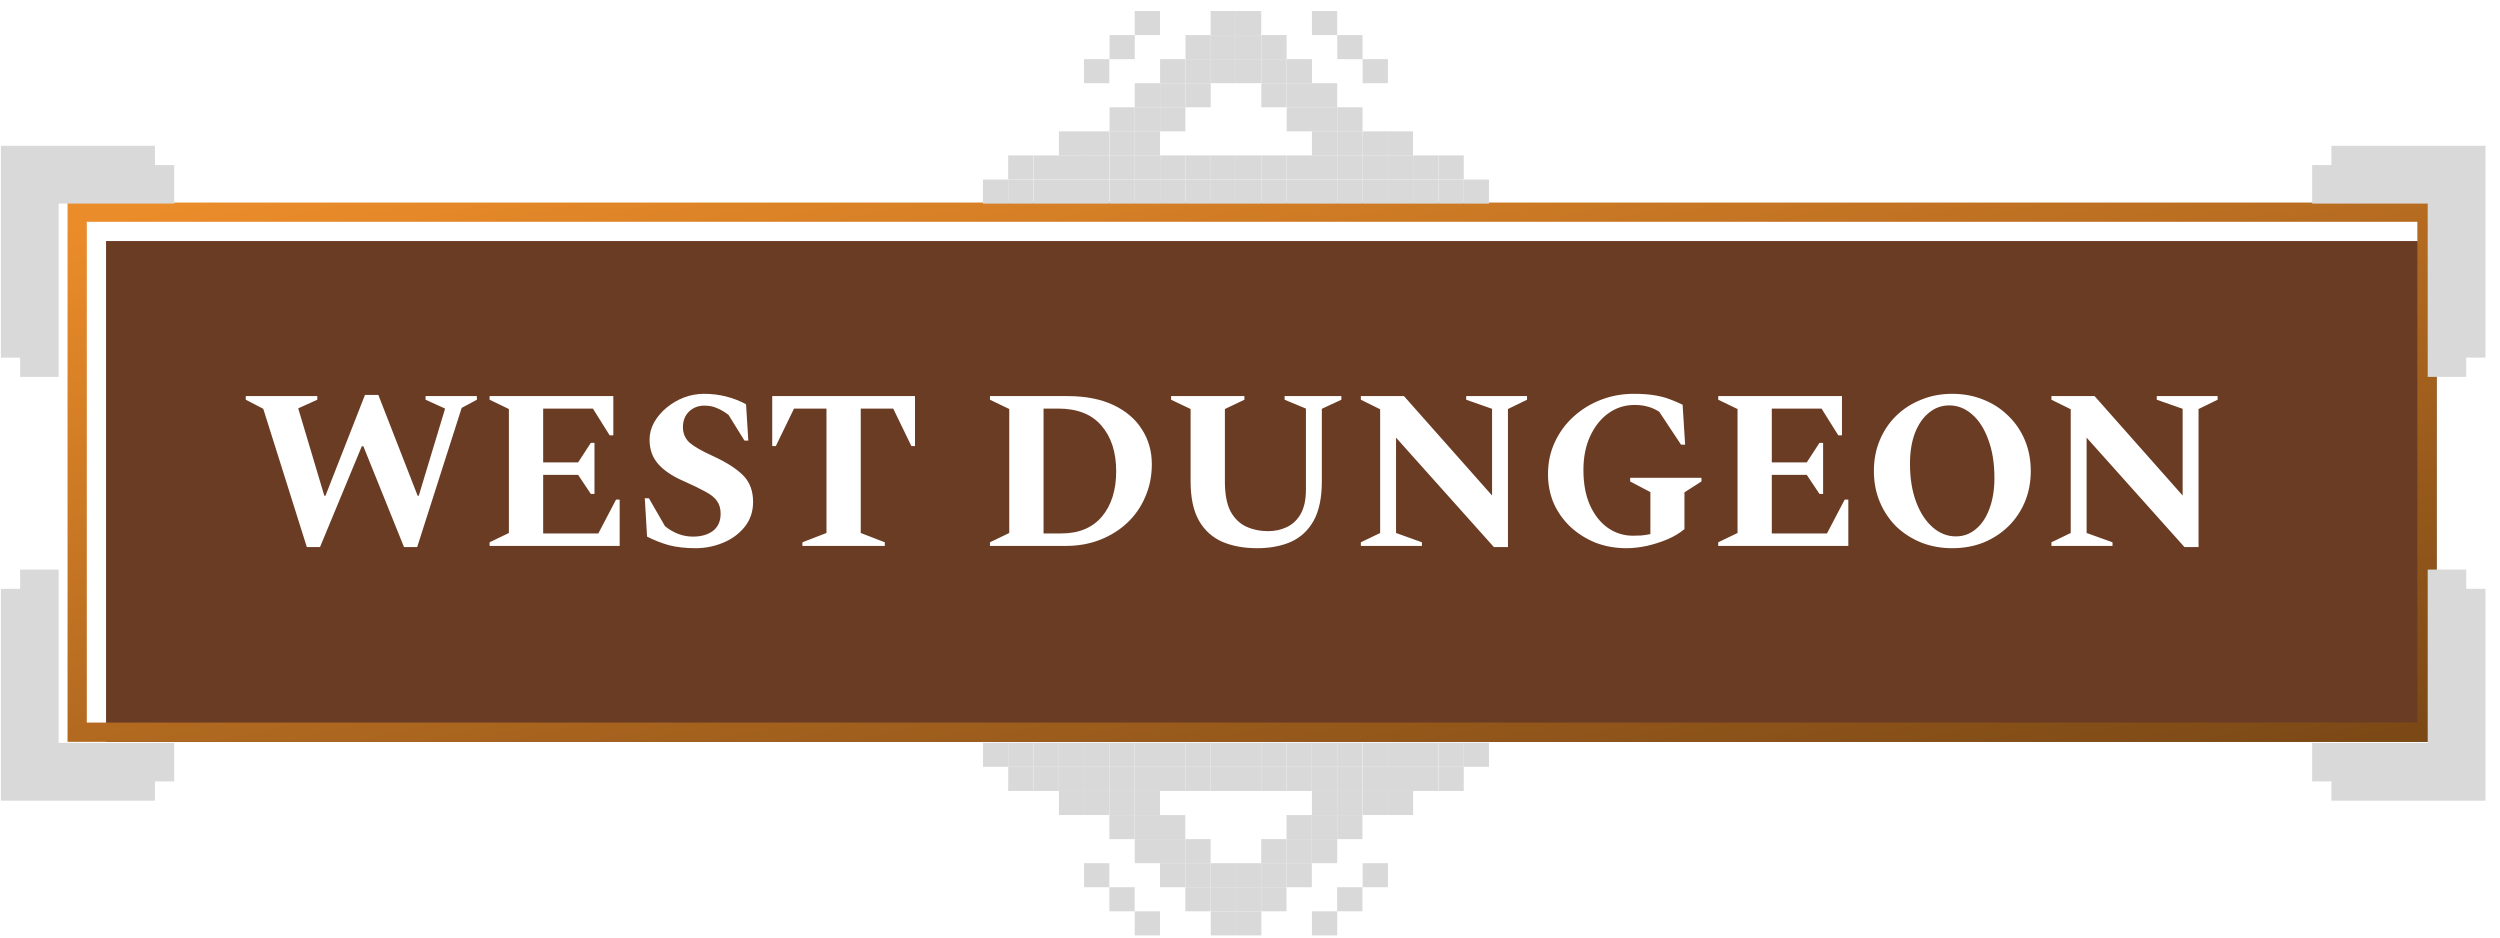 <svg width="144" height="54" viewBox="0 0 144 54" fill="none" xmlns="http://www.w3.org/2000/svg">
<g filter="url(#filter0_ii_1248_1805)">
<path d="M5 41.62V12.775H139.239V41.62H5Z" fill="#6B3C24"/>
</g>
<path d="M4.445 41.62V42.175H5H139.239H139.794V41.62V12.775V12.221H139.239H5H4.445V12.775V41.62Z" stroke="url(#paint0_linear_1248_1805)" stroke-width="1.109"/>
<path d="M1.16 21.709H3.379V11.726H10.034V9.508H8.925V8.398H0.051V20.6H1.16V21.709Z" fill="#D9D9D9"/>
<path d="M142.055 21.709H139.836V11.726H133.181V9.508H134.29V8.398H143.164V20.6H142.055V21.709Z" fill="#D9D9D9"/>
<path d="M142.055 32.808L139.836 32.808L139.836 42.791L133.181 42.791L133.181 45.01L134.29 45.01L134.29 46.119L143.164 46.119L143.164 33.917L142.055 33.917L142.055 32.808Z" fill="#D9D9D9"/>
<path d="M1.16 32.808L3.379 32.808L3.379 42.791L10.034 42.791L10.034 45.01L8.925 45.01L8.925 46.119L0.051 46.119L0.051 33.917L1.16 33.917L1.16 32.808Z" fill="#D9D9D9"/>
<rect x="65.361" y="0.633" width="1.456" height="1.386" fill="#D9D9D9"/>
<rect x="69.731" y="0.633" width="1.456" height="1.386" fill="#D9D9D9"/>
<rect x="71.189" y="0.633" width="1.456" height="1.386" fill="#D9D9D9"/>
<rect x="75.566" y="0.633" width="1.456" height="1.386" fill="#D9D9D9"/>
<rect x="63.908" y="2.021" width="1.456" height="1.386" fill="#D9D9D9"/>
<rect x="68.283" y="2.021" width="1.456" height="1.386" fill="#D9D9D9"/>
<rect x="69.731" y="2.021" width="1.456" height="1.386" fill="#D9D9D9"/>
<rect x="71.189" y="2.021" width="1.456" height="1.386" fill="#D9D9D9"/>
<rect x="72.652" y="2.021" width="1.456" height="1.386" fill="#D9D9D9"/>
<rect x="77.027" y="2.021" width="1.456" height="1.386" fill="#D9D9D9"/>
<rect x="62.44" y="3.406" width="1.456" height="1.386" fill="#D9D9D9"/>
<rect x="66.822" y="3.406" width="1.456" height="1.386" fill="#D9D9D9"/>
<rect x="68.283" y="3.406" width="1.456" height="1.386" fill="#D9D9D9"/>
<rect x="69.731" y="3.406" width="1.456" height="1.386" fill="#D9D9D9"/>
<rect x="71.189" y="3.406" width="1.456" height="1.386" fill="#D9D9D9"/>
<rect x="72.652" y="3.406" width="1.456" height="1.386" fill="#D9D9D9"/>
<rect x="74.113" y="3.406" width="1.456" height="1.386" fill="#D9D9D9"/>
<rect x="78.486" y="3.406" width="1.456" height="1.386" fill="#D9D9D9"/>
<rect x="65.361" y="4.793" width="1.456" height="1.386" fill="#D9D9D9"/>
<rect x="66.822" y="4.793" width="1.456" height="1.386" fill="#D9D9D9"/>
<rect x="68.283" y="4.793" width="1.456" height="1.386" fill="#D9D9D9"/>
<rect x="72.652" y="4.793" width="1.456" height="1.386" fill="#D9D9D9"/>
<rect x="74.113" y="4.793" width="1.456" height="1.386" fill="#D9D9D9"/>
<rect x="75.566" y="4.793" width="1.456" height="1.386" fill="#D9D9D9"/>
<rect x="63.908" y="6.18" width="1.456" height="1.386" fill="#D9D9D9"/>
<rect x="65.361" y="6.18" width="1.456" height="1.386" fill="#D9D9D9"/>
<rect x="66.822" y="6.18" width="1.456" height="1.386" fill="#D9D9D9"/>
<rect x="74.113" y="6.18" width="1.456" height="1.386" fill="#D9D9D9"/>
<rect x="75.566" y="6.18" width="1.456" height="1.386" fill="#D9D9D9"/>
<rect x="77.027" y="6.18" width="1.456" height="1.386" fill="#D9D9D9"/>
<rect x="60.994" y="7.566" width="1.456" height="1.386" fill="#D9D9D9"/>
<rect x="62.44" y="7.566" width="1.456" height="1.386" fill="#D9D9D9"/>
<rect x="63.908" y="7.566" width="1.456" height="1.386" fill="#D9D9D9"/>
<rect x="65.361" y="7.566" width="1.456" height="1.386" fill="#D9D9D9"/>
<rect x="75.566" y="7.566" width="1.456" height="1.386" fill="#D9D9D9"/>
<rect x="77.027" y="7.566" width="1.456" height="1.386" fill="#D9D9D9"/>
<rect x="78.486" y="7.566" width="1.456" height="1.386" fill="#D9D9D9"/>
<rect x="79.934" y="7.566" width="1.456" height="1.386" fill="#D9D9D9"/>
<rect x="58.072" y="8.953" width="1.456" height="1.386" fill="#D9D9D9"/>
<rect x="59.541" y="8.953" width="1.456" height="1.386" fill="#D9D9D9"/>
<rect x="60.994" y="8.953" width="1.456" height="1.386" fill="#D9D9D9"/>
<rect x="62.44" y="8.953" width="1.456" height="1.386" fill="#D9D9D9"/>
<rect x="63.908" y="8.953" width="1.456" height="1.386" fill="#D9D9D9"/>
<rect x="65.361" y="8.953" width="1.456" height="1.386" fill="#D9D9D9"/>
<rect x="66.822" y="8.953" width="1.456" height="1.386" fill="#D9D9D9"/>
<rect x="68.283" y="8.953" width="1.456" height="1.386" fill="#D9D9D9"/>
<rect x="69.731" y="8.953" width="1.456" height="1.386" fill="#D9D9D9"/>
<rect x="71.189" y="8.953" width="1.456" height="1.386" fill="#D9D9D9"/>
<rect x="72.652" y="8.953" width="1.456" height="1.386" fill="#D9D9D9"/>
<rect x="74.113" y="8.953" width="1.456" height="1.386" fill="#D9D9D9"/>
<rect x="75.566" y="8.953" width="1.456" height="1.386" fill="#D9D9D9"/>
<rect x="77.027" y="8.953" width="1.456" height="1.386" fill="#D9D9D9"/>
<rect x="78.486" y="8.953" width="1.456" height="1.386" fill="#D9D9D9"/>
<rect x="79.934" y="8.953" width="1.456" height="1.386" fill="#D9D9D9"/>
<rect x="81.394" y="8.953" width="1.456" height="1.386" fill="#D9D9D9"/>
<rect x="82.856" y="8.953" width="1.456" height="1.386" fill="#D9D9D9"/>
<rect x="56.619" y="10.342" width="1.456" height="1.386" fill="#D9D9D9"/>
<rect x="58.072" y="10.342" width="1.456" height="1.386" fill="#D9D9D9"/>
<rect x="59.541" y="10.342" width="1.456" height="1.386" fill="#D9D9D9"/>
<rect x="60.994" y="10.342" width="1.456" height="1.386" fill="#D9D9D9"/>
<rect x="62.44" y="10.342" width="1.456" height="1.386" fill="#D9D9D9"/>
<rect x="63.908" y="10.342" width="1.456" height="1.386" fill="#D9D9D9"/>
<rect x="65.361" y="10.342" width="1.456" height="1.386" fill="#D9D9D9"/>
<rect x="66.822" y="10.342" width="1.456" height="1.386" fill="#D9D9D9"/>
<rect x="68.283" y="10.342" width="1.456" height="1.386" fill="#D9D9D9"/>
<rect x="69.731" y="10.342" width="1.456" height="1.386" fill="#D9D9D9"/>
<rect x="71.189" y="10.342" width="1.456" height="1.386" fill="#D9D9D9"/>
<rect x="72.652" y="10.342" width="1.456" height="1.386" fill="#D9D9D9"/>
<rect x="74.113" y="10.342" width="1.456" height="1.386" fill="#D9D9D9"/>
<rect x="75.566" y="10.342" width="1.456" height="1.386" fill="#D9D9D9"/>
<rect x="77.027" y="10.342" width="1.456" height="1.386" fill="#D9D9D9"/>
<rect x="78.486" y="10.342" width="1.456" height="1.386" fill="#D9D9D9"/>
<rect x="79.934" y="10.342" width="1.456" height="1.386" fill="#D9D9D9"/>
<rect x="81.394" y="10.342" width="1.456" height="1.386" fill="#D9D9D9"/>
<rect x="82.856" y="10.342" width="1.456" height="1.386" fill="#D9D9D9"/>
<rect x="84.309" y="10.342" width="1.456" height="1.386" fill="#D9D9D9"/>
<rect x="77.023" y="53.879" width="1.456" height="1.386" transform="rotate(-180 77.023 53.879)" fill="#D9D9D9"/>
<rect x="72.654" y="53.879" width="1.456" height="1.386" transform="rotate(-180 72.654 53.879)" fill="#D9D9D9"/>
<rect x="71.195" y="53.879" width="1.456" height="1.386" transform="rotate(-180 71.195 53.879)" fill="#D9D9D9"/>
<rect x="66.818" y="53.879" width="1.456" height="1.386" transform="rotate(-180 66.818 53.879)" fill="#D9D9D9"/>
<rect x="78.477" y="52.49" width="1.456" height="1.386" transform="rotate(-180 78.477 52.49)" fill="#D9D9D9"/>
<rect x="74.102" y="52.49" width="1.456" height="1.386" transform="rotate(-180 74.102 52.49)" fill="#D9D9D9"/>
<rect x="72.654" y="52.49" width="1.456" height="1.386" transform="rotate(-180 72.654 52.49)" fill="#D9D9D9"/>
<rect x="71.195" y="52.49" width="1.456" height="1.386" transform="rotate(-180 71.195 52.49)" fill="#D9D9D9"/>
<rect x="69.732" y="52.49" width="1.456" height="1.386" transform="rotate(-180 69.732 52.49)" fill="#D9D9D9"/>
<rect x="65.357" y="52.49" width="1.456" height="1.386" transform="rotate(-180 65.357 52.49)" fill="#D9D9D9"/>
<rect x="79.945" y="51.105" width="1.456" height="1.386" transform="rotate(-180 79.945 51.105)" fill="#D9D9D9"/>
<rect x="75.562" y="51.105" width="1.456" height="1.386" transform="rotate(-180 75.562 51.105)" fill="#D9D9D9"/>
<rect x="74.102" y="51.105" width="1.456" height="1.386" transform="rotate(-180 74.102 51.105)" fill="#D9D9D9"/>
<rect x="72.654" y="51.105" width="1.456" height="1.386" transform="rotate(-180 72.654 51.105)" fill="#D9D9D9"/>
<rect x="71.195" y="51.105" width="1.456" height="1.386" transform="rotate(-180 71.195 51.105)" fill="#D9D9D9"/>
<rect x="69.732" y="51.105" width="1.456" height="1.386" transform="rotate(-180 69.732 51.105)" fill="#D9D9D9"/>
<rect x="68.272" y="51.105" width="1.456" height="1.386" transform="rotate(-180 68.272 51.105)" fill="#D9D9D9"/>
<rect x="63.898" y="51.105" width="1.456" height="1.386" transform="rotate(-180 63.898 51.105)" fill="#D9D9D9"/>
<rect x="77.023" y="49.719" width="1.456" height="1.386" transform="rotate(-180 77.023 49.719)" fill="#D9D9D9"/>
<rect x="75.562" y="49.719" width="1.456" height="1.386" transform="rotate(-180 75.562 49.719)" fill="#D9D9D9"/>
<rect x="74.102" y="49.719" width="1.456" height="1.386" transform="rotate(-180 74.102 49.719)" fill="#D9D9D9"/>
<rect x="69.732" y="49.719" width="1.456" height="1.386" transform="rotate(-180 69.732 49.719)" fill="#D9D9D9"/>
<rect x="68.272" y="49.719" width="1.456" height="1.386" transform="rotate(-180 68.272 49.719)" fill="#D9D9D9"/>
<rect x="66.818" y="49.719" width="1.456" height="1.386" transform="rotate(-180 66.818 49.719)" fill="#D9D9D9"/>
<rect x="78.477" y="48.334" width="1.456" height="1.386" transform="rotate(-180 78.477 48.334)" fill="#D9D9D9"/>
<rect x="77.023" y="48.334" width="1.456" height="1.386" transform="rotate(-180 77.023 48.334)" fill="#D9D9D9"/>
<rect x="75.562" y="48.334" width="1.456" height="1.386" transform="rotate(-180 75.562 48.334)" fill="#D9D9D9"/>
<rect x="68.272" y="48.334" width="1.456" height="1.386" transform="rotate(-180 68.272 48.334)" fill="#D9D9D9"/>
<rect x="66.818" y="48.334" width="1.456" height="1.386" transform="rotate(-180 66.818 48.334)" fill="#D9D9D9"/>
<rect x="65.357" y="48.334" width="1.456" height="1.386" transform="rotate(-180 65.357 48.334)" fill="#D9D9D9"/>
<rect x="81.398" y="46.945" width="1.456" height="1.386" transform="rotate(-180 81.398 46.945)" fill="#D9D9D9"/>
<rect x="79.945" y="46.945" width="1.456" height="1.386" transform="rotate(-180 79.945 46.945)" fill="#D9D9D9"/>
<rect x="78.477" y="46.945" width="1.456" height="1.386" transform="rotate(-180 78.477 46.945)" fill="#D9D9D9"/>
<rect x="77.023" y="46.945" width="1.456" height="1.386" transform="rotate(-180 77.023 46.945)" fill="#D9D9D9"/>
<rect x="66.818" y="46.945" width="1.456" height="1.386" transform="rotate(-180 66.818 46.945)" fill="#D9D9D9"/>
<rect x="65.357" y="46.945" width="1.456" height="1.386" transform="rotate(-180 65.357 46.945)" fill="#D9D9D9"/>
<rect x="63.898" y="46.945" width="1.456" height="1.386" transform="rotate(-180 63.898 46.945)" fill="#D9D9D9"/>
<rect x="62.451" y="46.945" width="1.456" height="1.386" transform="rotate(-180 62.451 46.945)" fill="#D9D9D9"/>
<rect x="84.312" y="45.559" width="1.456" height="1.386" transform="rotate(-180 84.312 45.559)" fill="#D9D9D9"/>
<rect x="82.844" y="45.559" width="1.456" height="1.386" transform="rotate(-180 82.844 45.559)" fill="#D9D9D9"/>
<rect x="81.391" y="45.559" width="1.456" height="1.386" transform="rotate(-180 81.391 45.559)" fill="#D9D9D9"/>
<rect x="79.945" y="45.559" width="1.456" height="1.386" transform="rotate(-180 79.945 45.559)" fill="#D9D9D9"/>
<rect x="78.477" y="45.559" width="1.456" height="1.386" transform="rotate(-180 78.477 45.559)" fill="#D9D9D9"/>
<rect x="77.023" y="45.559" width="1.456" height="1.386" transform="rotate(-180 77.023 45.559)" fill="#D9D9D9"/>
<rect x="75.562" y="45.559" width="1.456" height="1.386" transform="rotate(-180 75.562 45.559)" fill="#D9D9D9"/>
<rect x="74.102" y="45.559" width="1.456" height="1.386" transform="rotate(-180 74.102 45.559)" fill="#D9D9D9"/>
<rect x="72.648" y="45.559" width="1.456" height="1.386" transform="rotate(-180 72.648 45.559)" fill="#D9D9D9"/>
<rect x="71.195" y="45.559" width="1.456" height="1.386" transform="rotate(-180 71.195 45.559)" fill="#D9D9D9"/>
<rect x="69.732" y="45.559" width="1.456" height="1.386" transform="rotate(-180 69.732 45.559)" fill="#D9D9D9"/>
<rect x="68.272" y="45.559" width="1.456" height="1.386" transform="rotate(-180 68.272 45.559)" fill="#D9D9D9"/>
<rect x="66.818" y="45.559" width="1.456" height="1.386" transform="rotate(-180 66.818 45.559)" fill="#D9D9D9"/>
<rect x="65.357" y="45.559" width="1.456" height="1.386" transform="rotate(-180 65.357 45.559)" fill="#D9D9D9"/>
<rect x="63.898" y="45.559" width="1.456" height="1.386" transform="rotate(-180 63.898 45.559)" fill="#D9D9D9"/>
<rect x="62.451" y="45.559" width="1.456" height="1.386" transform="rotate(-180 62.451 45.559)" fill="#D9D9D9"/>
<rect x="60.99" y="45.559" width="1.456" height="1.386" transform="rotate(-180 60.99 45.559)" fill="#D9D9D9"/>
<rect x="59.529" y="45.559" width="1.456" height="1.386" transform="rotate(-180 59.529 45.559)" fill="#D9D9D9"/>
<rect x="85.766" y="44.168" width="1.456" height="1.386" transform="rotate(-180 85.766 44.168)" fill="#D9D9D9"/>
<rect x="84.312" y="44.168" width="1.456" height="1.386" transform="rotate(-180 84.312 44.168)" fill="#D9D9D9"/>
<rect x="82.844" y="44.168" width="1.456" height="1.386" transform="rotate(-180 82.844 44.168)" fill="#D9D9D9"/>
<rect x="81.398" y="44.168" width="1.456" height="1.386" transform="rotate(-180 81.398 44.168)" fill="#D9D9D9"/>
<rect x="79.945" y="44.168" width="1.456" height="1.386" transform="rotate(-180 79.945 44.168)" fill="#D9D9D9"/>
<rect x="78.477" y="44.168" width="1.456" height="1.386" transform="rotate(-180 78.477 44.168)" fill="#D9D9D9"/>
<rect x="77.023" y="44.168" width="1.456" height="1.386" transform="rotate(-180 77.023 44.168)" fill="#D9D9D9"/>
<rect x="75.562" y="44.168" width="1.456" height="1.386" transform="rotate(-180 75.562 44.168)" fill="#D9D9D9"/>
<rect x="74.102" y="44.168" width="1.456" height="1.386" transform="rotate(-180 74.102 44.168)" fill="#D9D9D9"/>
<rect x="72.648" y="44.168" width="1.456" height="1.386" transform="rotate(-180 72.648 44.168)" fill="#D9D9D9"/>
<rect x="71.195" y="44.168" width="1.456" height="1.386" transform="rotate(-180 71.195 44.168)" fill="#D9D9D9"/>
<rect x="69.732" y="44.168" width="1.456" height="1.386" transform="rotate(-180 69.732 44.168)" fill="#D9D9D9"/>
<rect x="68.272" y="44.168" width="1.456" height="1.386" transform="rotate(-180 68.272 44.168)" fill="#D9D9D9"/>
<rect x="66.818" y="44.168" width="1.456" height="1.386" transform="rotate(-180 66.818 44.168)" fill="#D9D9D9"/>
<rect x="65.357" y="44.168" width="1.456" height="1.386" transform="rotate(-180 65.357 44.168)" fill="#D9D9D9"/>
<rect x="63.898" y="44.168" width="1.456" height="1.386" transform="rotate(-180 63.898 44.168)" fill="#D9D9D9"/>
<rect x="62.451" y="44.168" width="1.456" height="1.386" transform="rotate(-180 62.451 44.168)" fill="#D9D9D9"/>
<rect x="60.99" y="44.168" width="1.456" height="1.386" transform="rotate(-180 60.99 44.168)" fill="#D9D9D9"/>
<rect x="59.529" y="44.168" width="1.456" height="1.386" transform="rotate(-180 59.529 44.168)" fill="#D9D9D9"/>
<rect x="58.076" y="44.168" width="1.456" height="1.386" transform="rotate(-180 58.076 44.168)" fill="#D9D9D9"/>
<path d="M17.674 31.511L15.164 23.547L14.157 23.024V22.815H18.276V23.024L17.177 23.521L18.681 28.555H18.747L21.022 22.75H21.793L24.056 28.555H24.121L25.638 23.534L24.513 23.024V22.815H27.468V23.024L26.592 23.495L24.029 31.511H23.271L20.93 25.705H20.839L18.433 31.511H17.674ZM28.201 31.445V31.236L29.312 30.7V23.56L28.201 23.024V22.815H35.327V25.077H35.118L34.15 23.534H31.287V26.633H33.3L34.032 25.509H34.242V28.451H34.032L33.3 27.352H31.287V30.726H34.464L35.484 28.778H35.693V31.445H28.201ZM40.069 31.576C39.494 31.576 38.984 31.519 38.539 31.406C38.104 31.284 37.681 31.118 37.271 30.909L37.14 28.699H37.376L38.304 30.308C38.539 30.5 38.792 30.648 39.062 30.752C39.341 30.857 39.625 30.909 39.912 30.909C40.383 30.909 40.767 30.8 41.063 30.582C41.359 30.356 41.508 30.024 41.508 29.588C41.508 29.292 41.438 29.048 41.298 28.856C41.168 28.665 40.945 28.486 40.632 28.32C40.318 28.146 39.886 27.936 39.337 27.692C38.718 27.422 38.243 27.1 37.912 26.725C37.581 26.35 37.415 25.884 37.415 25.326C37.415 24.977 37.502 24.646 37.676 24.332C37.859 24.009 38.099 23.726 38.396 23.482C38.701 23.229 39.036 23.033 39.403 22.893C39.777 22.754 40.161 22.684 40.553 22.684C40.998 22.684 41.425 22.737 41.835 22.841C42.244 22.946 42.623 23.094 42.972 23.286L43.103 25.378H42.881L41.965 23.9C41.739 23.726 41.516 23.595 41.298 23.508C41.089 23.412 40.849 23.364 40.579 23.364C40.222 23.364 39.925 23.478 39.69 23.704C39.455 23.931 39.337 24.232 39.337 24.607C39.337 24.964 39.464 25.26 39.716 25.496C39.978 25.722 40.427 25.98 41.063 26.267C41.856 26.633 42.441 27.008 42.815 27.392C43.19 27.775 43.378 28.281 43.378 28.909C43.378 29.466 43.216 29.946 42.894 30.347C42.571 30.748 42.157 31.053 41.651 31.262C41.146 31.471 40.618 31.576 40.069 31.576ZM46.219 31.445V31.236L47.605 30.7V23.534H45.735L44.689 25.692H44.48V22.815H52.704V25.692H52.495L51.449 23.534H49.579V30.7L50.965 31.236V31.445H46.219ZM57.022 31.445V31.236L58.133 30.7V23.56L57.022 23.024V22.815H61.481C62.518 22.815 63.398 22.985 64.122 23.325C64.846 23.665 65.395 24.131 65.77 24.724C66.153 25.317 66.345 25.988 66.345 26.738C66.345 27.418 66.219 28.046 65.966 28.621C65.722 29.196 65.377 29.693 64.933 30.111C64.488 30.53 63.965 30.857 63.364 31.092C62.762 31.328 62.104 31.445 61.389 31.445H57.022ZM60.945 23.534H60.108V30.726H61.128C62.139 30.726 62.919 30.404 63.468 29.759C64.017 29.105 64.292 28.233 64.292 27.143C64.292 26.045 64.009 25.169 63.442 24.515C62.884 23.861 62.052 23.534 60.945 23.534ZM72.41 31.576C71.652 31.576 70.985 31.454 70.41 31.21C69.834 30.957 69.385 30.552 69.063 29.994C68.74 29.427 68.579 28.673 68.579 27.732V23.56L67.455 23.024V22.815H71.678V23.024L70.554 23.56V27.745C70.554 28.468 70.663 29.039 70.88 29.458C71.107 29.867 71.408 30.16 71.783 30.334C72.166 30.508 72.589 30.595 73.051 30.595C73.435 30.595 73.792 30.517 74.123 30.36C74.455 30.203 74.721 29.95 74.921 29.602C75.121 29.244 75.222 28.778 75.222 28.202V23.534L73.993 23.024V22.815H77.262V23.024L76.137 23.547V27.732C76.137 28.673 75.98 29.427 75.666 29.994C75.353 30.552 74.917 30.957 74.359 31.21C73.801 31.454 73.151 31.576 72.41 31.576ZM78.385 31.445V31.236L79.496 30.7V23.573L78.385 23.024V22.815H80.869L85.943 28.542V23.547L84.452 23.024V22.815H87.957V23.024L86.858 23.56V31.511H86.047L80.412 25.208V30.7L81.902 31.236V31.445H78.385ZM93.676 31.576C93.048 31.576 92.46 31.471 91.911 31.262C91.37 31.044 90.891 30.744 90.472 30.36C90.063 29.976 89.74 29.527 89.505 29.013C89.278 28.49 89.165 27.924 89.165 27.313C89.165 26.642 89.296 26.027 89.557 25.47C89.819 24.903 90.18 24.41 90.642 23.992C91.105 23.573 91.632 23.251 92.225 23.024C92.817 22.798 93.441 22.684 94.094 22.684C94.557 22.684 94.949 22.71 95.271 22.763C95.603 22.815 95.895 22.889 96.147 22.985C96.409 23.081 96.666 23.19 96.919 23.312L97.063 25.613H96.828L95.572 23.717C95.337 23.569 95.11 23.469 94.892 23.417C94.674 23.355 94.426 23.325 94.147 23.325C93.598 23.325 93.101 23.482 92.656 23.796C92.212 24.11 91.859 24.55 91.597 25.116C91.335 25.674 91.205 26.328 91.205 27.078C91.205 27.862 91.331 28.538 91.584 29.105C91.837 29.663 92.177 30.094 92.604 30.399C93.04 30.704 93.523 30.857 94.055 30.857C94.204 30.857 94.365 30.852 94.539 30.844C94.713 30.826 94.888 30.8 95.062 30.765V28.346L93.898 27.732V27.523H98.004V27.732L97.024 28.359V30.478C96.753 30.704 96.426 30.901 96.043 31.066C95.668 31.223 95.271 31.349 94.853 31.445C94.443 31.532 94.051 31.576 93.676 31.576ZM98.97 31.445V31.236L100.082 30.7V23.56L98.97 23.024V22.815H106.097V25.077H105.887L104.92 23.534H102.056V26.633H104.07L104.802 25.509H105.011V28.451H104.802L104.07 27.352H102.056V30.726H105.234L106.254 28.778H106.463V31.445H98.97ZM112.447 31.576C111.802 31.576 111.205 31.467 110.656 31.249C110.107 31.023 109.627 30.713 109.217 30.321C108.816 29.92 108.503 29.449 108.276 28.909C108.049 28.368 107.936 27.775 107.936 27.13C107.936 26.485 108.049 25.892 108.276 25.352C108.503 24.811 108.816 24.345 109.217 23.953C109.627 23.552 110.107 23.242 110.656 23.024C111.205 22.798 111.802 22.684 112.447 22.684C113.101 22.684 113.703 22.798 114.252 23.024C114.801 23.242 115.276 23.552 115.677 23.953C116.087 24.345 116.405 24.811 116.632 25.352C116.858 25.892 116.972 26.485 116.972 27.13C116.972 27.775 116.858 28.368 116.632 28.909C116.405 29.449 116.087 29.92 115.677 30.321C115.276 30.713 114.801 31.023 114.252 31.249C113.703 31.467 113.101 31.576 112.447 31.576ZM112.656 30.896C113.092 30.896 113.476 30.757 113.807 30.478C114.147 30.199 114.409 29.806 114.592 29.301C114.783 28.795 114.879 28.202 114.879 27.523C114.879 26.686 114.762 25.953 114.526 25.326C114.3 24.698 113.99 24.214 113.598 23.874C113.206 23.526 112.765 23.351 112.277 23.351C111.841 23.351 111.453 23.491 111.113 23.77C110.773 24.04 110.503 24.428 110.303 24.933C110.111 25.439 110.015 26.032 110.015 26.712C110.015 27.549 110.133 28.281 110.368 28.909C110.603 29.536 110.922 30.024 111.323 30.373C111.724 30.722 112.168 30.896 112.656 30.896ZM118.162 31.445V31.236L119.274 30.7V23.573L118.162 23.024V22.815H120.647L125.72 28.542V23.547L124.23 23.024V22.815H127.734V23.024L126.636 23.56V31.511H125.825L120.189 25.208V30.7L121.68 31.236V31.445H118.162Z" fill="white"/>
<defs>
<filter id="filter0_ii_1248_1805" x="1.672" y="9.447" width="142.004" height="36.611" filterUnits="userSpaceOnUse" color-interpolation-filters="sRGB">
<feFlood flood-opacity="0" result="BackgroundImageFix"/>
<feBlend mode="normal" in="SourceGraphic" in2="BackgroundImageFix" result="shape"/>
<feColorMatrix in="SourceAlpha" type="matrix" values="0 0 0 0 0 0 0 0 0 0 0 0 0 0 0 0 0 0 127 0" result="hardAlpha"/>
<feOffset dx="-2.219" dy="-2.219"/>
<feGaussianBlur stdDeviation="1.823"/>
<feComposite in2="hardAlpha" operator="arithmetic" k2="-1" k3="1"/>
<feColorMatrix type="matrix" values="0 0 0 0 0.176 0 0 0 0 0.133 0 0 0 0 0.106 0 0 0 0.25 0"/>
<feBlend mode="normal" in2="shape" result="effect1_innerShadow_1248_1805"/>
<feColorMatrix in="SourceAlpha" type="matrix" values="0 0 0 0 0 0 0 0 0 0 0 0 0 0 0 0 0 0 127 0" result="hardAlpha"/>
<feOffset dx="3.328" dy="3.328"/>
<feGaussianBlur stdDeviation="1.823"/>
<feComposite in2="hardAlpha" operator="arithmetic" k2="-1" k3="1"/>
<feColorMatrix type="matrix" values="0 0 0 0 0.176 0 0 0 0 0.133 0 0 0 0 0.106 0 0 0 0.25 0"/>
<feBlend mode="normal" in2="effect1_innerShadow_1248_1805" result="effect2_innerShadow_1248_1805"/>
</filter>
<linearGradient id="paint0_linear_1248_1805" x1="5" y1="12.775" x2="17.407" y2="71.339" gradientUnits="userSpaceOnUse">
<stop stop-color="#EB8C2A"/>
<stop offset="1" stop-color="#754515"/>
</linearGradient>
</defs>
</svg>
